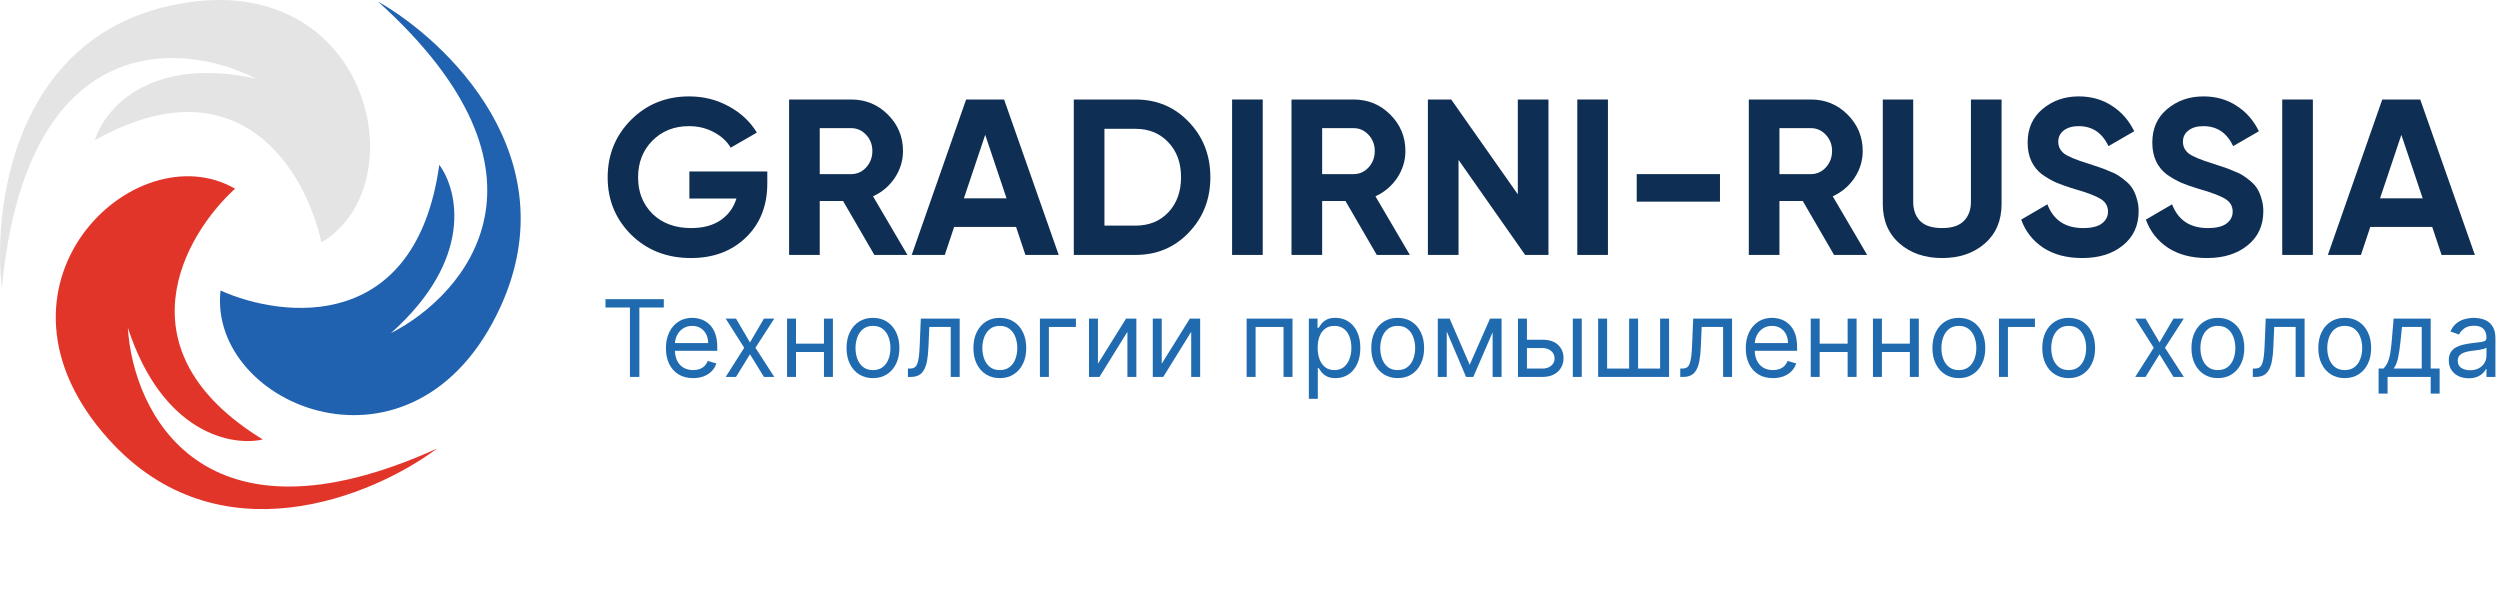 <svg width="304" height="73" viewBox="0 0 304 73" fill="none" xmlns="http://www.w3.org/2000/svg">
<path d="M93.304 20.848V22.306C93.304 25.006 92.44 27.193 90.712 28.867C88.984 30.541 86.752 31.378 84.016 31.378C81.1 31.378 78.679 30.433 76.753 28.543C74.845 26.635 73.891 24.313 73.891 21.577C73.891 18.823 74.836 16.492 76.726 14.584C78.634 12.676 80.992 11.722 83.8 11.722C85.564 11.722 87.175 12.127 88.633 12.937C90.091 13.729 91.225 14.791 92.035 16.123L88.849 17.959C88.399 17.185 87.715 16.555 86.797 16.069C85.897 15.583 84.889 15.34 83.773 15.34C81.973 15.34 80.488 15.934 79.318 17.122C78.166 18.292 77.59 19.777 77.59 21.577C77.59 23.359 78.175 24.835 79.345 26.005C80.533 27.157 82.099 27.733 84.043 27.733C85.483 27.733 86.671 27.418 87.607 26.788C88.561 26.14 89.209 25.258 89.551 24.142H83.827V20.848H93.304Z" fill="#0F2E53"/>
<path d="M106.322 31L102.515 24.439H99.68V31H95.954V12.1H103.514C105.26 12.1 106.745 12.712 107.969 13.936C109.193 15.16 109.805 16.636 109.805 18.364C109.805 19.534 109.472 20.623 108.806 21.631C108.14 22.621 107.258 23.368 106.16 23.872L110.345 31H106.322ZM99.68 15.583V21.172H103.514C104.216 21.172 104.819 20.902 105.323 20.362C105.827 19.804 106.079 19.138 106.079 18.364C106.079 17.59 105.827 16.933 105.323 16.393C104.819 15.853 104.216 15.583 103.514 15.583H99.68Z" fill="#0F2E53"/>
<path d="M124.689 31L123.555 27.598H116.022L114.888 31H110.865L117.48 12.1H122.097L128.739 31H124.689ZM117.21 24.115H122.394L119.802 16.393L117.21 24.115Z" fill="#0F2E53"/>
<path d="M138.08 12.1C140.672 12.1 142.832 13.009 144.56 14.827C146.306 16.645 147.179 18.886 147.179 21.55C147.179 24.214 146.306 26.455 144.56 28.273C142.832 30.091 140.672 31 138.08 31H130.574V12.1H138.08ZM138.08 27.436C139.718 27.436 141.05 26.896 142.076 25.816C143.102 24.718 143.615 23.296 143.615 21.55C143.615 19.804 143.102 18.391 142.076 17.311C141.05 16.213 139.718 15.664 138.08 15.664H134.3V27.436H138.08Z" fill="#0F2E53"/>
<path d="M149.822 12.1H153.548V31H149.822V12.1Z" fill="#0F2E53"/>
<path d="M167.415 31L163.608 24.439H160.773V31H157.047V12.1H164.607C166.353 12.1 167.838 12.712 169.062 13.936C170.286 15.16 170.898 16.636 170.898 18.364C170.898 19.534 170.565 20.623 169.899 21.631C169.233 22.621 168.351 23.368 167.253 23.872L171.438 31H167.415ZM160.773 15.583V21.172H164.607C165.309 21.172 165.912 20.902 166.416 20.362C166.92 19.804 167.172 19.138 167.172 18.364C167.172 17.59 166.92 16.933 166.416 16.393C165.912 15.853 165.309 15.583 164.607 15.583H160.773Z" fill="#0F2E53"/>
<path d="M184.567 12.1H188.293V31H185.458L177.358 19.444V31H173.632V12.1H176.467L184.567 23.629V12.1Z" fill="#0F2E53"/>
<path d="M191.799 12.1H195.525V31H191.799V12.1Z" fill="#0F2E53"/>
<path d="M199.024 24.52V21.172H209.149V24.52H199.024Z" fill="#0F2E53"/>
<path d="M223.023 31L219.216 24.439H216.381V31H212.655V12.1H220.215C221.961 12.1 223.446 12.712 224.67 13.936C225.894 15.16 226.506 16.636 226.506 18.364C226.506 19.534 226.173 20.623 225.507 21.631C224.841 22.621 223.959 23.368 222.861 23.872L227.046 31H223.023ZM216.381 15.583V21.172H220.215C220.917 21.172 221.52 20.902 222.024 20.362C222.528 19.804 222.78 19.138 222.78 18.364C222.78 17.59 222.528 16.933 222.024 16.393C221.52 15.853 220.917 15.583 220.215 15.583H216.381Z" fill="#0F2E53"/>
<path d="M236.156 31.378C234.049 31.378 232.322 30.784 230.971 29.596C229.621 28.408 228.947 26.815 228.947 24.817V12.1H232.646V24.52C232.646 25.51 232.924 26.293 233.482 26.869C234.059 27.445 234.95 27.733 236.156 27.733C237.361 27.733 238.243 27.445 238.801 26.869C239.378 26.293 239.665 25.51 239.665 24.52V12.1H243.391V24.817C243.391 26.815 242.717 28.408 241.367 29.596C240.016 30.784 238.28 31.378 236.156 31.378Z" fill="#0F2E53"/>
<path d="M253.201 31.378C251.329 31.378 249.754 30.964 248.476 30.136C247.198 29.29 246.298 28.147 245.776 26.707L248.962 24.844C249.7 26.77 251.149 27.733 253.309 27.733C254.353 27.733 255.118 27.544 255.604 27.166C256.09 26.788 256.333 26.311 256.333 25.735C256.333 25.069 256.036 24.556 255.442 24.196C254.848 23.818 253.786 23.413 252.256 22.981C251.41 22.729 250.69 22.477 250.096 22.225C249.52 21.973 248.935 21.64 248.341 21.226C247.765 20.794 247.324 20.254 247.018 19.606C246.712 18.958 246.559 18.202 246.559 17.338C246.559 15.628 247.162 14.269 248.368 13.261C249.592 12.235 251.059 11.722 252.769 11.722C254.299 11.722 255.64 12.1 256.792 12.856C257.962 13.594 258.871 14.629 259.519 15.961L256.387 17.77C255.631 16.15 254.425 15.34 252.769 15.34C251.995 15.34 251.383 15.52 250.933 15.88C250.501 16.222 250.285 16.672 250.285 17.23C250.285 17.824 250.528 18.31 251.014 18.688C251.518 19.048 252.472 19.444 253.876 19.876C254.452 20.056 254.884 20.2 255.172 20.308C255.478 20.398 255.883 20.551 256.387 20.767C256.909 20.965 257.305 21.154 257.575 21.334C257.863 21.514 258.187 21.757 258.547 22.063C258.907 22.369 259.177 22.684 259.357 23.008C259.555 23.332 259.717 23.728 259.843 24.196C259.987 24.646 260.059 25.141 260.059 25.681C260.059 27.427 259.42 28.813 258.142 29.839C256.882 30.865 255.235 31.378 253.201 31.378Z" fill="#0F2E53"/>
<path d="M268.362 31.378C266.49 31.378 264.915 30.964 263.637 30.136C262.359 29.29 261.459 28.147 260.937 26.707L264.123 24.844C264.861 26.77 266.31 27.733 268.47 27.733C269.514 27.733 270.279 27.544 270.765 27.166C271.251 26.788 271.494 26.311 271.494 25.735C271.494 25.069 271.197 24.556 270.603 24.196C270.009 23.818 268.947 23.413 267.417 22.981C266.571 22.729 265.851 22.477 265.257 22.225C264.681 21.973 264.096 21.64 263.502 21.226C262.926 20.794 262.485 20.254 262.179 19.606C261.873 18.958 261.72 18.202 261.72 17.338C261.72 15.628 262.323 14.269 263.529 13.261C264.753 12.235 266.22 11.722 267.93 11.722C269.46 11.722 270.801 12.1 271.953 12.856C273.123 13.594 274.032 14.629 274.68 15.961L271.548 17.77C270.792 16.15 269.586 15.34 267.93 15.34C267.156 15.34 266.544 15.52 266.094 15.88C265.662 16.222 265.446 16.672 265.446 17.23C265.446 17.824 265.689 18.31 266.175 18.688C266.679 19.048 267.633 19.444 269.037 19.876C269.613 20.056 270.045 20.2 270.333 20.308C270.639 20.398 271.044 20.551 271.548 20.767C272.07 20.965 272.466 21.154 272.736 21.334C273.024 21.514 273.348 21.757 273.708 22.063C274.068 22.369 274.338 22.684 274.518 23.008C274.716 23.332 274.878 23.728 275.004 24.196C275.148 24.646 275.22 25.141 275.22 25.681C275.22 27.427 274.581 28.813 273.303 29.839C272.043 30.865 270.396 31.378 268.362 31.378Z" fill="#0F2E53"/>
<path d="M277.519 12.1H281.245V31H277.519V12.1Z" fill="#0F2E53"/>
<path d="M296.893 31L295.759 27.598H288.226L287.092 31H283.069L289.684 12.1H294.301L300.943 31H296.893ZM289.414 24.115H294.598L292.006 16.393L289.414 24.115Z" fill="#0F2E53"/>
<path d="M73.628 37.394V36.378H80.719V37.394H77.746V45.833H76.601V37.394H73.628Z" fill="#206BB0"/>
<path d="M84.283 45.98C83.599 45.98 83.01 45.829 82.514 45.528C82.022 45.223 81.642 44.798 81.374 44.254C81.11 43.706 80.977 43.069 80.977 42.342C80.977 41.616 81.11 40.976 81.374 40.422C81.642 39.865 82.014 39.431 82.491 39.12C82.972 38.806 83.532 38.649 84.172 38.649C84.541 38.649 84.906 38.711 85.266 38.834C85.626 38.957 85.954 39.157 86.249 39.434C86.545 39.708 86.78 40.071 86.956 40.523C87.131 40.976 87.219 41.533 87.219 42.195V42.656H81.753V41.715H86.111C86.111 41.315 86.031 40.958 85.871 40.644C85.714 40.33 85.489 40.082 85.197 39.9C84.907 39.719 84.566 39.628 84.172 39.628C83.738 39.628 83.362 39.736 83.045 39.951C82.731 40.163 82.49 40.44 82.321 40.782C82.151 41.124 82.067 41.49 82.067 41.881V42.509C82.067 43.044 82.159 43.498 82.344 43.87C82.531 44.24 82.791 44.521 83.124 44.715C83.456 44.906 83.843 45.002 84.283 45.002C84.569 45.002 84.827 44.962 85.058 44.882C85.292 44.798 85.494 44.675 85.663 44.512C85.832 44.346 85.963 44.14 86.055 43.894L87.108 44.189C86.997 44.546 86.811 44.86 86.549 45.131C86.288 45.398 85.965 45.608 85.58 45.759C85.195 45.906 84.763 45.98 84.283 45.98Z" fill="#206BB0"/>
<path d="M89.498 38.742L91.197 41.641L92.896 38.742H94.151L91.862 42.287L94.151 45.833H92.896L91.197 43.081L89.498 45.833H88.242L90.495 42.287L88.242 38.742H89.498Z" fill="#206BB0"/>
<path d="M100.452 41.788V42.804H96.537V41.788H100.452ZM96.796 38.742V45.833H95.706V38.742H96.796ZM101.283 38.742V45.833H100.193V38.742H101.283Z" fill="#206BB0"/>
<path d="M106.153 45.98C105.513 45.98 104.951 45.828 104.468 45.523C103.988 45.218 103.613 44.792 103.342 44.244C103.074 43.697 102.94 43.056 102.94 42.324C102.94 41.585 103.074 40.941 103.342 40.39C103.613 39.839 103.988 39.411 104.468 39.106C104.951 38.802 105.513 38.649 106.153 38.649C106.793 38.649 107.353 38.802 107.834 39.106C108.317 39.411 108.692 39.839 108.96 40.39C109.231 40.941 109.366 41.585 109.366 42.324C109.366 43.056 109.231 43.697 108.96 44.244C108.692 44.792 108.317 45.218 107.834 45.523C107.353 45.828 106.793 45.98 106.153 45.98ZM106.153 45.002C106.639 45.002 107.04 44.877 107.353 44.628C107.667 44.378 107.9 44.05 108.051 43.644C108.201 43.238 108.277 42.798 108.277 42.324C108.277 41.85 108.201 41.408 108.051 40.999C107.9 40.59 107.667 40.259 107.353 40.007C107.04 39.754 106.639 39.628 106.153 39.628C105.667 39.628 105.267 39.754 104.953 40.007C104.639 40.259 104.407 40.59 104.256 40.999C104.105 41.408 104.03 41.85 104.03 42.324C104.03 42.798 104.105 43.238 104.256 43.644C104.407 44.05 104.639 44.378 104.953 44.628C105.267 44.877 105.667 45.002 106.153 45.002Z" fill="#206BB0"/>
<path d="M110.402 45.833V44.817H110.66C110.872 44.817 111.049 44.775 111.191 44.692C111.333 44.606 111.446 44.457 111.533 44.244C111.622 44.029 111.69 43.73 111.736 43.349C111.785 42.964 111.82 42.475 111.842 41.881L111.971 38.742H116.698V45.833H115.609V39.757H113.005L112.894 42.287C112.87 42.869 112.817 43.381 112.737 43.824C112.661 44.264 112.542 44.634 112.382 44.932C112.225 45.231 112.016 45.456 111.754 45.606C111.493 45.757 111.165 45.833 110.771 45.833H110.402Z" fill="#206BB0"/>
<path d="M121.578 45.98C120.938 45.98 120.376 45.828 119.893 45.523C119.413 45.218 119.037 44.792 118.767 44.244C118.499 43.697 118.365 43.056 118.365 42.324C118.365 41.585 118.499 40.941 118.767 40.39C119.037 39.839 119.413 39.411 119.893 39.106C120.376 38.802 120.938 38.649 121.578 38.649C122.218 38.649 122.778 38.802 123.258 39.106C123.742 39.411 124.117 39.839 124.385 40.39C124.656 40.941 124.791 41.585 124.791 42.324C124.791 43.056 124.656 43.697 124.385 44.244C124.117 44.792 123.742 45.218 123.258 45.523C122.778 45.828 122.218 45.98 121.578 45.98ZM121.578 45.002C122.064 45.002 122.464 44.877 122.778 44.628C123.092 44.378 123.325 44.05 123.475 43.644C123.626 43.238 123.702 42.798 123.702 42.324C123.702 41.85 123.626 41.408 123.475 40.999C123.325 40.59 123.092 40.259 122.778 40.007C122.464 39.754 122.064 39.628 121.578 39.628C121.092 39.628 120.692 39.754 120.378 40.007C120.064 40.259 119.831 40.59 119.681 40.999C119.53 41.408 119.454 41.85 119.454 42.324C119.454 42.798 119.53 43.238 119.681 43.644C119.831 44.05 120.064 44.378 120.378 44.628C120.692 44.877 121.092 45.002 121.578 45.002Z" fill="#206BB0"/>
<path d="M130.831 38.742V39.757H127.544V45.833H126.454V38.742H130.831Z" fill="#206BB0"/>
<path d="M133.51 44.226L136.927 38.742H138.182V45.833H137.093V40.348L133.695 45.833H132.421V38.742H133.51V44.226Z" fill="#206BB0"/>
<path d="M141.267 44.226L144.683 38.742H145.939V45.833H144.85V40.348L141.452 45.833H140.178V38.742H141.267V44.226Z" fill="#206BB0"/>
<path d="M151.591 45.833V38.742H157.168V45.833H156.078V39.757H152.68V45.833H151.591Z" fill="#206BB0"/>
<path d="M159.157 48.492V38.742H160.21V39.868H160.339C160.419 39.745 160.53 39.588 160.671 39.397C160.816 39.203 161.022 39.031 161.29 38.88C161.561 38.726 161.927 38.649 162.389 38.649C162.986 38.649 163.512 38.798 163.968 39.097C164.423 39.396 164.779 39.819 165.034 40.367C165.29 40.914 165.417 41.561 165.417 42.306C165.417 43.056 165.29 43.707 165.034 44.258C164.779 44.806 164.425 45.231 163.972 45.532C163.52 45.831 162.998 45.98 162.407 45.98C161.952 45.98 161.587 45.905 161.313 45.754C161.039 45.6 160.828 45.426 160.681 45.232C160.533 45.035 160.419 44.872 160.339 44.743H160.247V48.492H159.157ZM160.228 42.287C160.228 42.822 160.307 43.295 160.464 43.704C160.621 44.111 160.85 44.429 161.152 44.66C161.453 44.888 161.823 45.002 162.26 45.002C162.715 45.002 163.095 44.882 163.4 44.641C163.708 44.398 163.938 44.072 164.092 43.663C164.249 43.25 164.328 42.792 164.328 42.287C164.328 41.788 164.251 41.339 164.097 40.939C163.946 40.536 163.717 40.217 163.409 39.983C163.104 39.746 162.721 39.628 162.26 39.628C161.816 39.628 161.444 39.74 161.142 39.965C160.841 40.187 160.613 40.497 160.459 40.898C160.305 41.294 160.228 41.758 160.228 42.287Z" fill="#206BB0"/>
<path d="M169.96 45.98C169.32 45.98 168.758 45.828 168.275 45.523C167.795 45.218 167.419 44.792 167.148 44.244C166.881 43.697 166.747 43.056 166.747 42.324C166.747 41.585 166.881 40.941 167.148 40.39C167.419 39.839 167.795 39.411 168.275 39.106C168.758 38.802 169.32 38.649 169.96 38.649C170.6 38.649 171.16 38.802 171.64 39.106C172.123 39.411 172.499 39.839 172.767 40.39C173.037 40.941 173.173 41.585 173.173 42.324C173.173 43.056 173.037 43.697 172.767 44.244C172.499 44.792 172.123 45.218 171.64 45.523C171.16 45.828 170.6 45.98 169.96 45.98ZM169.96 45.002C170.446 45.002 170.846 44.877 171.16 44.628C171.474 44.378 171.706 44.05 171.857 43.644C172.008 43.238 172.083 42.798 172.083 42.324C172.083 41.85 172.008 41.408 171.857 40.999C171.706 40.59 171.474 40.259 171.16 40.007C170.846 39.754 170.446 39.628 169.96 39.628C169.474 39.628 169.073 39.754 168.76 40.007C168.446 40.259 168.213 40.59 168.062 40.999C167.912 41.408 167.836 41.85 167.836 42.324C167.836 42.798 167.912 43.238 168.062 43.644C168.213 44.05 168.446 44.378 168.76 44.628C169.073 44.877 169.474 45.002 169.96 45.002Z" fill="#206BB0"/>
<path d="M178.714 44.355L181.188 38.742H182.222L179.157 45.833H178.271L175.261 38.742H176.276L178.714 44.355ZM175.925 38.742V45.833H174.836V38.742H175.925ZM181.502 45.833V38.742H182.592V45.833H181.502Z" fill="#206BB0"/>
<path d="M185.528 41.308H187.559C188.39 41.308 189.026 41.519 189.466 41.941C189.906 42.362 190.126 42.896 190.126 43.543C190.126 43.967 190.027 44.354 189.83 44.701C189.633 45.046 189.344 45.322 188.962 45.528C188.581 45.731 188.113 45.833 187.559 45.833H184.586V38.742H185.675V44.817H187.559C187.99 44.817 188.344 44.703 188.621 44.475C188.898 44.248 189.036 43.955 189.036 43.598C189.036 43.223 188.898 42.916 188.621 42.679C188.344 42.442 187.99 42.324 187.559 42.324H185.528V41.308ZM191.252 45.833V38.742H192.342V45.833H191.252Z" fill="#206BB0"/>
<path d="M194.336 38.742H195.425V44.817H198.103V38.742H199.193V44.817H201.87V38.742H202.96V45.833H194.336V38.742Z" fill="#206BB0"/>
<path d="M204.321 45.833V44.817H204.58C204.792 44.817 204.969 44.775 205.111 44.692C205.252 44.606 205.366 44.457 205.452 44.244C205.542 44.029 205.609 43.73 205.656 43.349C205.705 42.964 205.74 42.475 205.762 41.881L205.891 38.742H210.618V45.833H209.529V39.757H206.925L206.814 42.287C206.79 42.869 206.737 43.381 206.657 43.824C206.58 44.264 206.462 44.634 206.302 44.932C206.145 45.231 205.936 45.456 205.674 45.606C205.412 45.757 205.085 45.833 204.691 45.833H204.321Z" fill="#206BB0"/>
<path d="M215.59 45.98C214.907 45.98 214.318 45.829 213.822 45.528C213.33 45.223 212.95 44.798 212.682 44.254C212.417 43.706 212.285 43.069 212.285 42.342C212.285 41.616 212.417 40.976 212.682 40.422C212.95 39.865 213.322 39.431 213.799 39.12C214.279 38.806 214.839 38.649 215.479 38.649C215.849 38.649 216.213 38.711 216.574 38.834C216.934 38.957 217.261 39.157 217.557 39.434C217.852 39.708 218.088 40.071 218.263 40.523C218.439 40.976 218.526 41.533 218.526 42.195V42.656H213.06V41.715H217.418C217.418 41.315 217.338 40.958 217.178 40.644C217.021 40.33 216.797 40.082 216.504 39.9C216.215 39.719 215.873 39.628 215.479 39.628C215.046 39.628 214.67 39.736 214.353 39.951C214.039 40.163 213.798 40.44 213.628 40.782C213.459 41.124 213.374 41.49 213.374 41.881V42.509C213.374 43.044 213.467 43.498 213.651 43.87C213.839 44.24 214.099 44.521 214.432 44.715C214.764 44.906 215.15 45.002 215.59 45.002C215.876 45.002 216.135 44.962 216.366 44.882C216.6 44.798 216.801 44.675 216.971 44.512C217.14 44.346 217.271 44.14 217.363 43.894L218.416 44.189C218.305 44.546 218.119 44.86 217.857 45.131C217.595 45.398 217.272 45.608 216.887 45.759C216.503 45.906 216.07 45.98 215.59 45.98Z" fill="#206BB0"/>
<path d="M224.929 41.788V42.804H221.015V41.788H224.929ZM221.273 38.742V45.833H220.184V38.742H221.273ZM225.76 38.742V45.833H224.671V38.742H225.76Z" fill="#206BB0"/>
<path d="M232.496 41.788V42.804H228.581V41.788H232.496ZM228.84 38.742V45.833H227.75V38.742H228.84ZM233.327 38.742V45.833H232.237V38.742H233.327Z" fill="#206BB0"/>
<path d="M238.197 45.98C237.557 45.98 236.995 45.828 236.512 45.523C236.032 45.218 235.657 44.792 235.386 44.244C235.118 43.697 234.984 43.056 234.984 42.324C234.984 41.585 235.118 40.941 235.386 40.39C235.657 39.839 236.032 39.411 236.512 39.106C236.995 38.802 237.557 38.649 238.197 38.649C238.837 38.649 239.397 38.802 239.878 39.106C240.361 39.411 240.736 39.839 241.004 40.39C241.275 40.941 241.41 41.585 241.41 42.324C241.41 43.056 241.275 43.697 241.004 44.244C240.736 44.792 240.361 45.218 239.878 45.523C239.397 45.828 238.837 45.98 238.197 45.98ZM238.197 45.002C238.683 45.002 239.084 44.877 239.397 44.628C239.711 44.378 239.944 44.05 240.095 43.644C240.245 43.238 240.321 42.798 240.321 42.324C240.321 41.85 240.245 41.408 240.095 40.999C239.944 40.59 239.711 40.259 239.397 40.007C239.084 39.754 238.683 39.628 238.197 39.628C237.711 39.628 237.311 39.754 236.997 40.007C236.683 40.259 236.451 40.59 236.3 40.999C236.149 41.408 236.074 41.85 236.074 42.324C236.074 42.798 236.149 43.238 236.3 43.644C236.451 44.05 236.683 44.378 236.997 44.628C237.311 44.877 237.711 45.002 238.197 45.002Z" fill="#206BB0"/>
<path d="M247.45 38.742V39.757H244.163V45.833H243.073V38.742H247.45Z" fill="#206BB0"/>
<path d="M251.553 45.98C250.912 45.98 250.351 45.828 249.868 45.523C249.387 45.218 249.012 44.792 248.741 44.244C248.473 43.697 248.34 43.056 248.34 42.324C248.34 41.585 248.473 40.941 248.741 40.39C249.012 39.839 249.387 39.411 249.868 39.106C250.351 38.802 250.912 38.649 251.553 38.649C252.193 38.649 252.753 38.802 253.233 39.106C253.716 39.411 254.092 39.839 254.359 40.39C254.63 40.941 254.766 41.585 254.766 42.324C254.766 43.056 254.63 43.697 254.359 44.244C254.092 44.792 253.716 45.218 253.233 45.523C252.753 45.828 252.193 45.98 251.553 45.98ZM251.553 45.002C252.039 45.002 252.439 44.877 252.753 44.628C253.067 44.378 253.299 44.05 253.45 43.644C253.601 43.238 253.676 42.798 253.676 42.324C253.676 41.85 253.601 41.408 253.45 40.999C253.299 40.59 253.067 40.259 252.753 40.007C252.439 39.754 252.039 39.628 251.553 39.628C251.066 39.628 250.666 39.754 250.352 40.007C250.038 40.259 249.806 40.59 249.655 40.999C249.504 41.408 249.429 41.85 249.429 42.324C249.429 42.798 249.504 43.238 249.655 43.644C249.806 44.05 250.038 44.378 250.352 44.628C250.666 44.877 251.066 45.002 251.553 45.002Z" fill="#206BB0"/>
<path d="M260.898 38.742L262.596 41.641L264.295 38.742H265.551L263.261 42.287L265.551 45.833H264.295L262.596 43.081L260.898 45.833H259.642L261.895 42.287L259.642 38.742H260.898Z" fill="#206BB0"/>
<path d="M269.694 45.98C269.054 45.98 268.492 45.828 268.009 45.523C267.529 45.218 267.154 44.792 266.883 44.244C266.615 43.697 266.481 43.056 266.481 42.324C266.481 41.585 266.615 40.941 266.883 40.39C267.154 39.839 267.529 39.411 268.009 39.106C268.492 38.802 269.054 38.649 269.694 38.649C270.334 38.649 270.895 38.802 271.375 39.106C271.858 39.411 272.233 39.839 272.501 40.39C272.772 40.941 272.907 41.585 272.907 42.324C272.907 43.056 272.772 43.697 272.501 44.244C272.233 44.792 271.858 45.218 271.375 45.523C270.895 45.828 270.334 45.98 269.694 45.98ZM269.694 45.002C270.18 45.002 270.581 44.877 270.895 44.628C271.208 44.378 271.441 44.05 271.592 43.644C271.742 43.238 271.818 42.798 271.818 42.324C271.818 41.85 271.742 41.408 271.592 40.999C271.441 40.59 271.208 40.259 270.895 40.007C270.581 39.754 270.18 39.628 269.694 39.628C269.208 39.628 268.808 39.754 268.494 40.007C268.18 40.259 267.948 40.59 267.797 40.999C267.646 41.408 267.571 41.85 267.571 42.324C267.571 42.798 267.646 43.238 267.797 43.644C267.948 44.05 268.18 44.378 268.494 44.628C268.808 44.877 269.208 45.002 269.694 45.002Z" fill="#206BB0"/>
<path d="M273.943 45.833V44.817H274.201C274.413 44.817 274.59 44.775 274.732 44.692C274.874 44.606 274.987 44.457 275.074 44.244C275.163 44.029 275.231 43.73 275.277 43.349C275.326 42.964 275.361 42.475 275.383 41.881L275.512 38.742H280.239V45.833H279.15V39.757H276.546L276.435 42.287C276.411 42.869 276.358 43.381 276.278 43.824C276.202 44.264 276.083 44.634 275.923 44.932C275.766 45.231 275.557 45.456 275.295 45.606C275.034 45.757 274.706 45.833 274.312 45.833H273.943Z" fill="#206BB0"/>
<path d="M285.119 45.98C284.479 45.98 283.917 45.828 283.434 45.523C282.954 45.218 282.578 44.792 282.308 44.244C282.04 43.697 281.906 43.056 281.906 42.324C281.906 41.585 282.04 40.941 282.308 40.39C282.578 39.839 282.954 39.411 283.434 39.106C283.917 38.802 284.479 38.649 285.119 38.649C285.759 38.649 286.319 38.802 286.799 39.106C287.283 39.411 287.658 39.839 287.926 40.39C288.197 40.941 288.332 41.585 288.332 42.324C288.332 43.056 288.197 43.697 287.926 44.244C287.658 44.792 287.283 45.218 286.799 45.523C286.319 45.828 285.759 45.98 285.119 45.98ZM285.119 45.002C285.605 45.002 286.005 44.877 286.319 44.628C286.633 44.378 286.866 44.05 287.016 43.644C287.167 43.238 287.243 42.798 287.243 42.324C287.243 41.85 287.167 41.408 287.016 40.999C286.866 40.59 286.633 40.259 286.319 40.007C286.005 39.754 285.605 39.628 285.119 39.628C284.633 39.628 284.233 39.754 283.919 40.007C283.605 40.259 283.372 40.59 283.222 40.999C283.071 41.408 282.995 41.85 282.995 42.324C282.995 42.798 283.071 43.238 283.222 43.644C283.372 44.05 283.605 44.378 283.919 44.628C284.233 44.877 284.633 45.002 285.119 45.002Z" fill="#206BB0"/>
<path d="M289.238 47.864V44.817H289.829C289.974 44.666 290.098 44.503 290.203 44.328C290.308 44.152 290.398 43.944 290.475 43.704C290.555 43.461 290.623 43.166 290.678 42.818C290.734 42.467 290.783 42.044 290.826 41.548L291.066 38.742H295.572V44.817H296.661V47.864H295.572V45.833H290.328V47.864H289.238ZM291.066 44.817H294.482V39.757H292.082L291.897 41.548C291.82 42.29 291.725 42.938 291.611 43.492C291.497 44.046 291.315 44.487 291.066 44.817Z" fill="#206BB0"/>
<path d="M300.194 45.999C299.745 45.999 299.337 45.914 298.971 45.745C298.605 45.572 298.314 45.325 298.098 45.002C297.883 44.675 297.775 44.281 297.775 43.82C297.775 43.413 297.855 43.084 298.015 42.832C298.175 42.576 298.389 42.376 298.657 42.232C298.925 42.087 299.22 41.979 299.543 41.908C299.869 41.835 300.197 41.776 300.527 41.733C300.957 41.678 301.307 41.636 301.574 41.608C301.845 41.578 302.042 41.527 302.165 41.456C302.292 41.385 302.355 41.262 302.355 41.087V41.05C302.355 40.594 302.23 40.24 301.981 39.988C301.734 39.736 301.361 39.609 300.859 39.609C300.339 39.609 299.931 39.723 299.636 39.951C299.34 40.179 299.132 40.422 299.012 40.681L297.978 40.311C298.163 39.88 298.409 39.545 298.717 39.305C299.028 39.062 299.366 38.892 299.732 38.797C300.102 38.699 300.465 38.649 300.822 38.649C301.05 38.649 301.311 38.677 301.607 38.732C301.905 38.785 302.193 38.894 302.47 39.06C302.75 39.226 302.982 39.477 303.167 39.813C303.352 40.148 303.444 40.597 303.444 41.161V45.833H302.355V44.872H302.299C302.225 45.026 302.102 45.191 301.93 45.366C301.758 45.542 301.528 45.691 301.242 45.814C300.956 45.937 300.607 45.999 300.194 45.999ZM300.36 45.02C300.791 45.02 301.154 44.935 301.45 44.766C301.748 44.597 301.973 44.378 302.124 44.111C302.278 43.843 302.355 43.561 302.355 43.266V42.269C302.308 42.324 302.207 42.375 302.05 42.421C301.896 42.464 301.718 42.502 301.514 42.536C301.314 42.567 301.119 42.595 300.928 42.619C300.74 42.641 300.588 42.659 300.471 42.675C300.188 42.712 299.923 42.772 299.677 42.855C299.434 42.935 299.237 43.056 299.086 43.219C298.938 43.38 298.865 43.598 298.865 43.875C298.865 44.254 299.005 44.54 299.285 44.734C299.568 44.925 299.926 45.02 300.36 45.02Z" fill="#206BB0"/>
<path d="M11.544 17.044C29.351 7.089 37.322 21.192 39.081 29.487C51.09 22.32 44.741 -4.535 20.8 0.663C1.646 4.821 -0.898 25.287 0.224 35C3.222 3.498 22.075 4.916 31.126 9.562C18.092 6.727 12.641 13.369 11.544 17.044Z" fill="#E4E4E4"/>
<path d="M53.417 20.041C50.569 40.517 34.496 38.764 26.816 35.329C25.257 49.404 50.517 59.99 60.873 37.276C69.159 19.105 54.38 4.976 45.955 0.184C69.259 21.177 56.71 35.821 47.523 40.519C57.678 31.486 55.684 23.103 53.417 20.041Z" fill="#2062B0"/>
<path d="M31.955 53.44C14.328 42.639 22.364 28.609 28.586 22.945C16.309 15.885 -3.498 34.8 13.176 53.379C26.515 68.242 45.376 60.35 53.139 54.546C24.575 67.505 16.175 50.145 15.545 39.846C19.761 52.767 28.241 54.293 31.955 53.44Z" fill="#E23529"/>
</svg>
